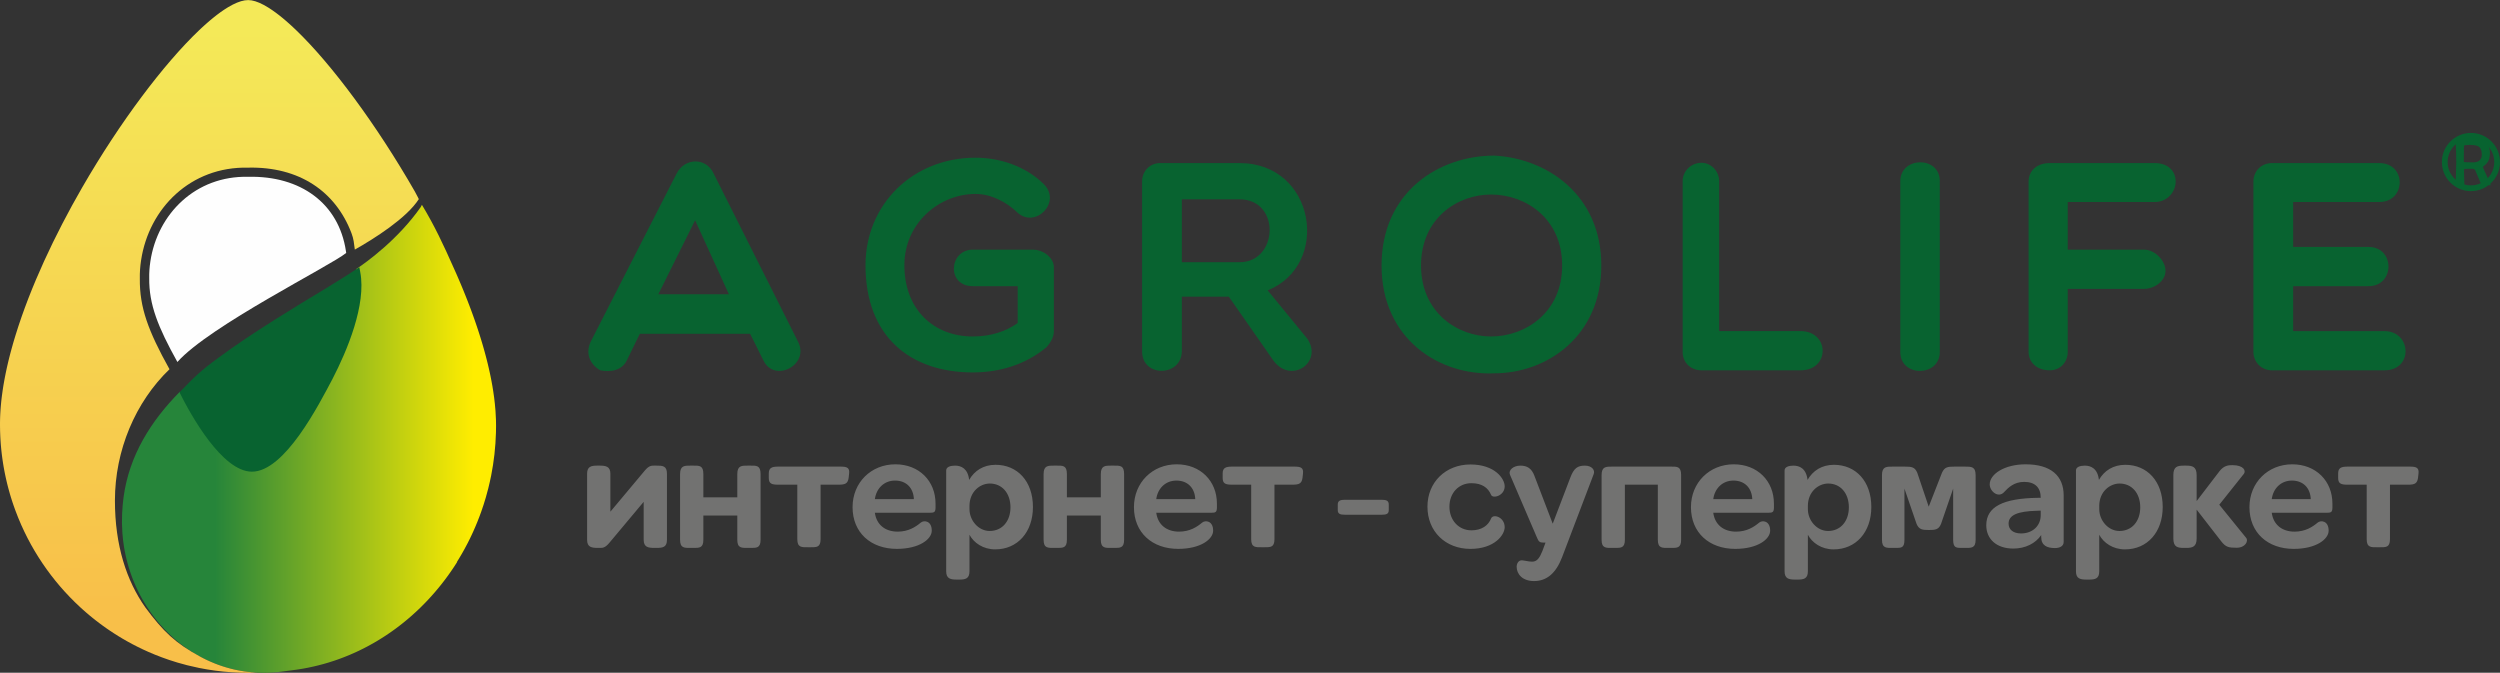 <svg width="275" height="74" viewBox="0 0 275 74" fill="none" xmlns="http://www.w3.org/2000/svg">
<rect x="0" y="0" width="275" height="74" fill="#333333" stroke="none"/>
<g clip-path="url(#clip0)">
<path fill-rule="evenodd" clip-rule="evenodd" d="M50.282 61.827C50.22 61.928 50.154 62.027 50.09 62.127C50.026 62.226 49.962 62.324 49.897 62.422C49.834 62.517 49.77 62.611 49.706 62.705C49.643 62.797 49.58 62.889 49.516 62.98C49.453 63.069 49.39 63.159 49.326 63.248C49.264 63.334 49.201 63.42 49.138 63.505C49.075 63.59 49.013 63.675 48.95 63.76C48.889 63.841 48.826 63.921 48.763 64.002C48.701 64.082 48.64 64.163 48.577 64.243C48.516 64.321 48.454 64.396 48.392 64.473C48.33 64.549 48.269 64.626 48.207 64.701C48.146 64.775 48.084 64.847 48.022 64.92C47.962 64.993 47.901 65.065 47.839 65.137C47.779 65.207 47.717 65.276 47.656 65.345C47.595 65.414 47.535 65.484 47.473 65.552C47.413 65.619 47.352 65.685 47.291 65.751C47.231 65.818 47.171 65.883 47.11 65.949C47.05 66.013 46.989 66.077 46.929 66.14C46.869 66.203 46.809 66.265 46.749 66.327C46.688 66.389 46.629 66.451 46.568 66.513C46.509 66.572 46.449 66.631 46.389 66.691C46.329 66.75 46.27 66.809 46.21 66.869C46.151 66.926 46.09 66.982 46.031 67.039C45.972 67.095 45.912 67.152 45.853 67.208C45.793 67.263 45.734 67.319 45.675 67.373C45.616 67.427 45.557 67.48 45.497 67.534C45.438 67.587 45.38 67.642 45.32 67.695C45.261 67.746 45.202 67.797 45.143 67.848C45.084 67.899 45.025 67.95 44.966 68.001C44.908 68.051 44.849 68.101 44.79 68.15C44.732 68.199 44.673 68.247 44.614 68.296C44.555 68.344 44.498 68.393 44.438 68.441C44.38 68.487 44.322 68.533 44.264 68.58C44.206 68.626 44.147 68.672 44.089 68.718C44.031 68.763 43.972 68.809 43.914 68.854C43.856 68.898 43.798 68.942 43.74 68.985C43.681 69.029 43.624 69.073 43.566 69.117C43.508 69.159 43.45 69.202 43.392 69.243C43.334 69.285 43.276 69.327 43.218 69.368C43.16 69.409 43.103 69.452 43.045 69.493C42.988 69.533 42.93 69.572 42.872 69.612C42.815 69.651 42.757 69.691 42.699 69.73C42.642 69.769 42.584 69.808 42.527 69.847C42.47 69.885 42.412 69.922 42.355 69.959C42.297 69.996 42.24 70.034 42.183 70.071C42.125 70.108 42.069 70.145 42.011 70.181C41.954 70.217 41.897 70.252 41.84 70.287C41.783 70.323 41.726 70.359 41.668 70.393C41.611 70.428 41.554 70.462 41.497 70.497C41.441 70.53 41.383 70.563 41.327 70.597C41.269 70.63 41.213 70.664 41.156 70.696C41.099 70.729 41.042 70.762 40.985 70.794C40.928 70.826 40.872 70.857 40.815 70.888C40.758 70.92 40.702 70.952 40.645 70.982C40.589 71.014 40.532 71.044 40.475 71.075C40.419 71.105 40.362 71.134 40.306 71.164C40.25 71.193 40.193 71.223 40.137 71.252C40.08 71.281 40.024 71.311 39.967 71.339C39.912 71.367 39.855 71.394 39.798 71.422C39.742 71.45 39.686 71.478 39.629 71.506C39.573 71.533 39.518 71.561 39.461 71.588C39.405 71.615 39.348 71.64 39.292 71.666C39.237 71.692 39.181 71.718 39.125 71.744C39.068 71.769 39.013 71.796 38.956 71.821C38.9 71.846 38.844 71.87 38.788 71.894C38.733 71.918 38.677 71.944 38.621 71.967C38.565 71.992 38.509 72.016 38.453 72.041C38.398 72.064 38.342 72.085 38.286 72.109C38.231 72.131 38.175 72.154 38.119 72.177C38.063 72.199 38.008 72.222 37.952 72.244C37.897 72.266 37.841 72.287 37.785 72.309C37.729 72.33 37.674 72.351 37.619 72.372C37.563 72.393 37.508 72.415 37.452 72.435C37.396 72.455 37.341 72.476 37.285 72.496C37.23 72.516 37.175 72.535 37.12 72.555C37.065 72.574 37.009 72.594 36.954 72.613C36.898 72.632 36.843 72.651 36.787 72.671C36.732 72.689 36.677 72.706 36.622 72.724C36.567 72.743 36.511 72.76 36.456 72.777C36.401 72.795 36.346 72.814 36.291 72.831C36.236 72.848 36.181 72.865 36.126 72.882C36.071 72.898 36.016 72.914 35.961 72.93C35.906 72.946 35.851 72.963 35.796 72.979C35.741 72.994 35.686 73.012 35.631 73.026C35.576 73.042 35.521 73.056 35.466 73.071C35.412 73.085 35.357 73.101 35.302 73.115C35.247 73.129 35.193 73.145 35.138 73.159C35.083 73.173 35.028 73.187 34.974 73.2C34.919 73.214 34.864 73.227 34.81 73.24C34.755 73.253 34.7 73.267 34.646 73.279C34.591 73.292 34.537 73.306 34.482 73.319C34.428 73.331 34.373 73.341 34.318 73.353C34.264 73.366 34.209 73.377 34.155 73.388C34.1 73.4 34.046 73.412 33.992 73.423C33.937 73.435 33.883 73.446 33.828 73.457C33.774 73.467 33.719 73.477 33.665 73.487L33.502 73.518C33.448 73.528 33.394 73.539 33.34 73.549C33.285 73.558 33.231 73.566 33.176 73.576C33.123 73.584 33.068 73.593 33.015 73.602C32.961 73.611 32.906 73.619 32.852 73.628C32.798 73.636 32.744 73.645 32.69 73.653C32.636 73.661 32.581 73.668 32.528 73.675C32.474 73.683 32.42 73.69 32.366 73.697L32.204 73.719C32.175 73.723 32.147 73.727 32.119 73.731L32.042 73.741L31.88 73.761L31.718 73.782L31.556 73.804L31.394 73.826L31.233 73.846L31.071 73.866L30.909 73.886L30.747 73.904C30.694 73.91 30.64 73.916 30.586 73.921C30.533 73.927 30.479 73.932 30.425 73.937C30.372 73.942 30.318 73.947 30.264 73.951C30.21 73.956 30.157 73.96 30.103 73.964C30.049 73.968 29.996 73.972 29.942 73.975C29.889 73.979 29.835 73.982 29.781 73.984C29.728 73.988 29.675 73.99 29.621 73.993C29.568 73.995 29.514 73.997 29.46 73.999C29.407 74 29.354 74.002 29.3 74.002C29.248 74.004 29.194 74.005 29.141 74.005C29.088 74.006 29.035 74.006 28.981 74.006C28.929 74.006 28.875 74.005 28.822 74.005C28.77 74.004 28.716 74.003 28.663 74.002C28.61 74.001 28.557 73.999 28.503 73.998C28.451 73.995 28.398 73.993 28.344 73.991C28.293 73.988 28.239 73.986 28.186 73.983C28.134 73.979 28.081 73.977 28.028 73.973C27.975 73.969 27.922 73.966 27.87 73.961C27.817 73.957 27.764 73.953 27.712 73.948C27.659 73.943 27.607 73.938 27.554 73.933C27.502 73.928 27.449 73.922 27.396 73.917C27.344 73.911 27.291 73.905 27.238 73.898L27.145 73.887C27.123 73.885 27.103 73.881 27.082 73.879C27.028 73.871 26.977 73.864 26.924 73.856C26.872 73.849 26.819 73.843 26.767 73.835C26.714 73.827 26.663 73.817 26.61 73.809C26.558 73.8 26.506 73.791 26.454 73.783C26.401 73.774 26.35 73.763 26.297 73.754C26.245 73.745 26.193 73.734 26.142 73.724C26.089 73.714 26.037 73.703 25.985 73.692C25.934 73.682 25.881 73.67 25.83 73.658C25.777 73.647 25.726 73.636 25.674 73.625C25.622 73.612 25.57 73.598 25.518 73.587C25.467 73.573 25.415 73.561 25.363 73.549C25.312 73.535 25.26 73.521 25.209 73.507C25.156 73.493 25.105 73.479 25.054 73.465C25.002 73.45 24.951 73.436 24.899 73.421C24.847 73.406 24.796 73.39 24.745 73.375C24.693 73.359 24.641 73.344 24.591 73.328C24.539 73.311 24.488 73.294 24.436 73.277C24.385 73.26 24.334 73.244 24.283 73.227C24.231 73.209 24.18 73.191 24.129 73.173C24.078 73.155 24.027 73.137 23.976 73.119C23.924 73.1 23.873 73.08 23.823 73.061C23.772 73.041 23.72 73.022 23.669 73.003C23.619 72.983 23.567 72.962 23.517 72.941C23.466 72.92 23.415 72.9 23.364 72.878C23.314 72.857 23.263 72.836 23.212 72.814C23.161 72.792 23.11 72.77 23.06 72.748C23.009 72.725 22.959 72.703 22.908 72.68C22.857 72.656 22.807 72.633 22.756 72.609C22.706 72.585 22.655 72.561 22.605 72.537C22.554 72.512 22.504 72.487 22.454 72.462C22.404 72.437 22.352 72.412 22.303 72.387C22.252 72.36 22.202 72.333 22.152 72.307C22.102 72.281 22.051 72.254 22.001 72.228C21.951 72.2 21.901 72.172 21.852 72.144C21.801 72.116 21.751 72.088 21.701 72.06C21.65 72.031 21.601 72.002 21.552 71.973C21.502 71.943 21.451 71.914 21.402 71.884C21.351 71.854 21.302 71.823 21.252 71.792C21.203 71.761 21.153 71.731 21.103 71.699C21.053 71.668 21.004 71.636 20.954 71.604C20.904 71.571 20.855 71.539 20.806 71.506C20.756 71.472 20.707 71.439 20.657 71.406C20.608 71.371 20.558 71.338 20.51 71.303C20.46 71.268 20.411 71.233 20.362 71.197C20.312 71.162 20.263 71.127 20.214 71.091C20.165 71.054 20.116 71.017 20.067 70.98C20.018 70.943 19.969 70.906 19.92 70.869C19.871 70.83 19.822 70.791 19.773 70.753C19.725 70.714 19.675 70.676 19.627 70.636C19.578 70.597 19.529 70.556 19.481 70.515C19.432 70.475 19.384 70.435 19.335 70.393C19.286 70.352 19.238 70.309 19.189 70.266C19.141 70.225 19.092 70.182 19.045 70.139C18.995 70.095 18.948 70.051 18.899 70.007C18.851 69.963 18.803 69.918 18.755 69.873C18.707 69.828 18.658 69.782 18.611 69.735C18.562 69.689 18.515 69.642 18.467 69.595C18.419 69.547 18.371 69.5 18.323 69.451C18.276 69.403 18.228 69.353 18.18 69.304C18.133 69.254 18.084 69.205 18.037 69.155C17.989 69.104 17.942 69.052 17.895 69C17.848 68.948 17.8 68.896 17.753 68.843C17.706 68.79 17.659 68.736 17.611 68.682C17.564 68.628 17.518 68.573 17.471 68.517C17.423 68.461 17.377 68.406 17.33 68.35C17.282 68.293 17.236 68.234 17.19 68.176C17.143 68.118 17.096 68.059 17.05 67.999C17.003 67.939 16.956 67.879 16.911 67.818C16.864 67.757 16.818 67.694 16.772 67.632C16.726 67.569 16.679 67.505 16.634 67.442C16.587 67.377 16.541 67.311 16.496 67.246C16.45 67.179 16.404 67.112 16.359 67.045C16.313 66.977 16.267 66.908 16.222 66.84C16.177 66.77 16.132 66.698 16.086 66.628C16.041 66.556 15.996 66.483 15.951 66.409C15.906 66.335 15.861 66.261 15.817 66.186C15.772 66.109 15.726 66.033 15.683 65.956C15.638 65.877 15.594 65.797 15.55 65.717C15.505 65.636 15.462 65.554 15.418 65.472C15.374 65.387 15.33 65.303 15.287 65.218C15.243 65.131 15.199 65.044 15.157 64.957C15.113 64.867 15.07 64.775 15.028 64.685C14.984 64.591 14.942 64.496 14.9 64.401C14.857 64.304 14.814 64.206 14.773 64.108C14.731 64.006 14.689 63.903 14.648 63.801C14.606 63.695 14.564 63.588 14.524 63.482C14.482 63.37 14.442 63.258 14.402 63.145C14.361 63.029 14.321 62.911 14.282 62.792C14.241 62.669 14.203 62.545 14.164 62.419C14.124 62.288 14.086 62.156 14.049 62.023C14.01 61.882 13.972 61.741 13.937 61.599C13.899 61.447 13.862 61.295 13.829 61.143C13.791 60.975 13.757 60.808 13.725 60.639C13.69 60.454 13.657 60.269 13.628 60.083C13.595 59.871 13.565 59.658 13.54 59.444C13.51 59.191 13.485 58.938 13.466 58.682C13.441 58.347 13.425 58.01 13.419 57.672C13.418 57.574 13.416 57.477 13.416 57.38C13.416 56.762 13.442 56.16 13.494 55.575C13.521 55.272 13.555 54.974 13.594 54.68C14.217 50.103 16.586 46.324 19.789 43.084C21.48 45.845 23.1 48.513 24.637 49.972C26.681 51.913 27.851 51.913 29.895 49.972C31.629 48.325 33.788 45.462 35.635 42.26V42.26C38.185 37.838 39.216 33.945 39.183 30.654C39.19 30.316 39.181 29.978 39.157 29.633L39.226 29.57C40.379 28.797 43.814 26.31 46.293 22.76C46.332 22.682 46.373 22.605 46.41 22.527C47.843 24.909 48.776 26.924 49.886 29.422C49.929 29.516 49.971 29.611 50.014 29.706C50.057 29.801 50.099 29.897 50.142 29.994C50.184 30.089 50.226 30.186 50.269 30.282C50.311 30.379 50.353 30.477 50.396 30.575C50.438 30.672 50.48 30.77 50.522 30.869C50.564 30.968 50.607 31.067 50.649 31.166C50.69 31.266 50.733 31.366 50.775 31.466C50.817 31.567 50.858 31.667 50.9 31.769C50.942 31.87 50.984 31.973 51.025 32.075C51.067 32.178 51.109 32.281 51.15 32.384C51.192 32.487 51.234 32.591 51.275 32.696C51.316 32.8 51.358 32.906 51.399 33.012C51.441 33.117 51.482 33.223 51.523 33.33C51.564 33.437 51.605 33.545 51.647 33.653C51.687 33.761 51.729 33.871 51.769 33.98C51.811 34.09 51.851 34.2 51.892 34.31C51.933 34.422 51.974 34.534 52.014 34.646C52.055 34.759 52.095 34.872 52.136 34.986C52.176 35.1 52.217 35.214 52.257 35.329C52.297 35.445 52.337 35.562 52.377 35.68C52.417 35.798 52.457 35.916 52.497 36.035C52.536 36.154 52.577 36.274 52.616 36.395C52.656 36.518 52.696 36.639 52.734 36.762C52.774 36.887 52.813 37.012 52.852 37.137C52.892 37.264 52.931 37.39 52.969 37.518C53.008 37.647 53.047 37.776 53.085 37.906C53.124 38.039 53.162 38.172 53.2 38.305C53.239 38.441 53.277 38.576 53.314 38.712C53.353 38.852 53.39 38.991 53.427 39.13C53.464 39.273 53.502 39.416 53.538 39.559C53.576 39.707 53.613 39.853 53.649 40.001C53.686 40.154 53.721 40.307 53.757 40.459C53.794 40.618 53.829 40.776 53.863 40.934C53.899 41.1 53.934 41.264 53.968 41.43C54.003 41.603 54.037 41.775 54.069 41.948C54.103 42.131 54.136 42.313 54.168 42.495C54.201 42.69 54.232 42.884 54.261 43.078C54.293 43.287 54.324 43.496 54.351 43.705C54.382 43.938 54.408 44.17 54.433 44.402C54.461 44.667 54.484 44.931 54.504 45.193C54.528 45.518 54.545 45.842 54.555 46.163C54.562 46.383 54.566 46.602 54.566 46.82C54.566 47.077 54.562 47.334 54.555 47.589C54.511 49.193 54.332 50.773 54.027 52.312C53.933 52.785 53.827 53.253 53.711 53.718C53.626 54.056 53.536 54.391 53.439 54.724C53.36 54.995 53.276 55.264 53.19 55.532C53.113 55.767 53.034 56.002 52.952 56.235C52.878 56.445 52.801 56.654 52.723 56.861C52.65 57.052 52.576 57.241 52.5 57.43C52.429 57.605 52.356 57.779 52.282 57.953C52.213 58.116 52.141 58.278 52.069 58.439C52 58.592 51.93 58.743 51.858 58.895C51.79 59.039 51.721 59.184 51.651 59.327C51.584 59.464 51.516 59.599 51.446 59.735C51.38 59.864 51.312 59.991 51.243 60.118C51.178 60.243 51.111 60.366 51.043 60.489C50.977 60.608 50.911 60.727 50.843 60.845C50.779 60.958 50.713 61.07 50.646 61.182C50.581 61.291 50.516 61.4 50.45 61.508C50.386 61.614 50.321 61.72 50.255 61.825L50.282 61.827Z" fill="url(#paint0_linear)"/>
<path fill-rule="evenodd" clip-rule="evenodd" d="M1.693 56.155C1.658 56.059 1.623 55.964 1.589 55.868C1.554 55.773 1.521 55.677 1.488 55.581C1.456 55.486 1.423 55.39 1.39 55.294C1.359 55.199 1.328 55.104 1.297 55.008C1.267 54.912 1.237 54.817 1.207 54.721C1.178 54.626 1.149 54.53 1.12 54.435C1.092 54.339 1.065 54.243 1.037 54.148C1.01 54.052 0.984 53.957 0.958 53.861C0.932 53.766 0.907 53.67 0.882 53.575C0.857 53.479 0.832 53.384 0.809 53.288C0.785 53.193 0.761 53.097 0.739 53.002C0.716 52.906 0.694 52.81 0.673 52.715C0.651 52.62 0.63 52.524 0.61 52.429C0.589 52.333 0.569 52.237 0.55 52.142C0.53 52.047 0.511 51.951 0.493 51.856C0.474 51.76 0.456 51.664 0.439 51.569C0.422 51.474 0.405 51.378 0.389 51.283C0.373 51.187 0.357 51.091 0.342 50.996C0.326 50.901 0.312 50.805 0.298 50.71C0.284 50.614 0.27 50.519 0.257 50.423C0.244 50.328 0.231 50.233 0.219 50.137C0.207 50.042 0.196 49.946 0.184 49.851C0.173 49.755 0.162 49.66 0.152 49.565C0.142 49.469 0.133 49.373 0.124 49.279C0.115 49.182 0.106 49.087 0.098 48.992C0.09 48.896 0.083 48.801 0.075 48.706C0.068 48.61 0.062 48.515 0.056 48.42C0.05 48.324 0.044 48.229 0.039 48.133C0.035 48.038 0.03 47.942 0.026 47.847C0.021 47.751 0.018 47.656 0.015 47.561C0.012 47.466 0.009 47.37 0.007 47.275C0.005 47.179 0.004 47.084 0.003 46.989C0.001 46.893 0.001 46.798 0.001 46.703L0 46.663C0 46.581 0.001 46.499 0.002 46.417C0.003 46.322 0.005 46.226 0.007 46.131C0.009 46.035 0.013 45.94 0.016 45.844C0.019 45.749 0.024 45.654 0.029 45.559C0.033 45.463 0.038 45.368 0.045 45.272C0.05 45.177 0.057 45.082 0.064 44.986C0.071 44.892 0.079 44.796 0.087 44.701C0.095 44.605 0.103 44.51 0.113 44.415C0.122 44.32 0.131 44.224 0.141 44.129C0.151 44.033 0.162 43.938 0.173 43.843C0.184 43.748 0.196 43.652 0.208 43.557C0.22 43.462 0.232 43.367 0.246 43.271C0.259 43.176 0.272 43.081 0.286 42.986C0.3 42.89 0.314 42.795 0.329 42.699C0.343 42.604 0.359 42.509 0.374 42.413C0.39 42.319 0.407 42.223 0.423 42.128C0.439 42.032 0.456 41.937 0.474 41.842C0.491 41.747 0.509 41.652 0.527 41.557C0.545 41.461 0.564 41.366 0.583 41.271C0.602 41.175 0.621 41.08 0.641 40.985C0.661 40.89 0.681 40.794 0.701 40.699C0.721 40.604 0.742 40.509 0.763 40.413C0.784 40.319 0.806 40.223 0.828 40.128C0.851 40.033 0.873 39.938 0.895 39.842C0.918 39.747 0.941 39.652 0.964 39.556C0.988 39.462 1.011 39.366 1.035 39.271C1.059 39.176 1.084 39.081 1.108 38.985C1.133 38.89 1.158 38.795 1.184 38.7C1.209 38.605 1.235 38.51 1.261 38.414C1.287 38.319 1.313 38.224 1.34 38.129C1.366 38.033 1.393 37.938 1.42 37.843C1.448 37.748 1.475 37.652 1.503 37.557C1.531 37.463 1.559 37.367 1.588 37.272C1.617 37.177 1.645 37.082 1.675 36.987L1.72 36.838C3.356 31.535 6.014 25.87 9.045 20.613V20.614C13.191 13.426 18.036 7 21.928 3.304C22.014 3.223 22.098 3.143 22.182 3.065C22.287 2.968 22.39 2.874 22.493 2.782C22.601 2.685 22.707 2.59 22.812 2.498C22.924 2.4 23.034 2.305 23.143 2.213C23.259 2.116 23.374 2.021 23.488 1.93C23.609 1.831 23.729 1.737 23.848 1.646C23.977 1.547 24.103 1.452 24.229 1.362C24.367 1.263 24.503 1.168 24.637 1.079C24.789 0.978 24.937 0.883 25.083 0.796C25.256 0.692 25.426 0.597 25.59 0.513C26.235 0.184 26.809 0.009 27.299 0.009C27.781 0.009 28.353 0.192 29.001 0.536C29.164 0.623 29.33 0.719 29.502 0.826C29.646 0.915 29.793 1.012 29.943 1.115C30.076 1.206 30.211 1.302 30.348 1.403C30.473 1.496 30.598 1.591 30.726 1.692C30.844 1.785 30.963 1.881 31.084 1.98C31.197 2.074 31.311 2.17 31.426 2.269C31.535 2.362 31.644 2.459 31.755 2.557C31.86 2.651 31.966 2.747 32.074 2.845C32.176 2.94 32.279 3.036 32.383 3.134C32.442 3.19 32.502 3.247 32.562 3.304C36.493 7.078 41.414 13.712 45.633 21.064L45.986 21.732L46.069 21.903C44.738 24 41.115 26.279 39.068 27.434L39.031 27.458C38.936 26.75 38.914 26.308 38.659 25.639C36.916 21.061 32.921 18.314 27.298 18.441C20.977 18.297 16.38 22.897 15.518 28.64C15.412 29.343 15.367 30.003 15.381 30.661C15.348 33.826 16.302 36.401 18.644 40.615V40.615C14.892 44.225 12.642 49.531 12.642 55.065C12.642 60.003 13.921 63.877 15.979 66.804C17.938 69.453 19.305 70.756 22.026 72.232C22.076 72.259 22.126 72.284 22.176 72.311C22.227 72.338 22.277 72.365 22.327 72.391C22.377 72.416 22.428 72.441 22.478 72.466C22.528 72.491 22.579 72.516 22.629 72.541C22.68 72.566 22.73 72.589 22.78 72.613C22.831 72.637 22.881 72.66 22.933 72.684C22.983 72.707 23.033 72.729 23.084 72.752C23.135 72.774 23.185 72.796 23.236 72.818C23.287 72.84 23.338 72.861 23.389 72.882C23.439 72.904 23.49 72.925 23.541 72.945C23.592 72.966 23.643 72.987 23.694 73.007C23.744 73.026 23.796 73.046 23.847 73.065C23.898 73.084 23.949 73.104 24 73.123C24.051 73.141 24.102 73.159 24.153 73.177C24.204 73.195 24.255 73.213 24.307 73.231C24.358 73.248 24.41 73.265 24.461 73.281C24.512 73.298 24.563 73.315 24.615 73.332C24.666 73.348 24.718 73.363 24.769 73.379C24.821 73.394 24.872 73.41 24.923 73.424C24.975 73.44 25.026 73.454 25.078 73.469C25.129 73.483 25.181 73.497 25.233 73.511C25.285 73.525 25.336 73.539 25.388 73.553C25.439 73.565 25.491 73.578 25.543 73.591C25.595 73.603 25.647 73.617 25.698 73.629C25.75 73.64 25.802 73.651 25.854 73.663C25.905 73.674 25.958 73.686 26.01 73.696C26.062 73.707 26.114 73.718 26.166 73.728C26.218 73.738 26.27 73.749 26.322 73.758C26.374 73.767 26.426 73.778 26.479 73.787C26.53 73.796 26.583 73.804 26.635 73.813C26.687 73.821 26.739 73.831 26.792 73.839C26.844 73.847 26.896 73.853 26.948 73.861C27.001 73.868 27.053 73.875 27.106 73.882C27.127 73.885 27.148 73.889 27.169 73.891L27.263 73.903C27.316 73.909 27.368 73.915 27.421 73.921C27.473 73.927 27.526 73.932 27.578 73.937C27.631 73.943 27.684 73.947 27.736 73.952C27.789 73.957 27.842 73.961 27.894 73.965C27.947 73.97 28 73.973 28.052 73.977C28.105 73.981 28.158 73.984 28.211 73.987L28.305 73.991C27.973 74.004 27.639 74.01 27.304 74.01C26.07 74.01 24.857 73.928 23.667 73.769C23.067 73.689 22.474 73.59 21.887 73.471C21.45 73.383 21.018 73.285 20.589 73.176C20.231 73.086 19.876 72.988 19.524 72.883C19.214 72.791 18.907 72.693 18.602 72.591C18.325 72.498 18.051 72.401 17.779 72.299C17.528 72.206 17.279 72.109 17.032 72.008C16.802 71.914 16.572 71.817 16.345 71.718C16.131 71.624 15.918 71.527 15.707 71.428C15.506 71.333 15.308 71.236 15.11 71.137C14.921 71.043 14.734 70.946 14.547 70.848C14.368 70.753 14.192 70.656 14.015 70.558C13.845 70.463 13.677 70.366 13.509 70.268C13.348 70.173 13.188 70.077 13.028 69.979C12.874 69.884 12.722 69.787 12.569 69.689C12.421 69.595 12.275 69.498 12.13 69.401C11.988 69.305 11.847 69.209 11.707 69.112C11.571 69.017 11.436 68.92 11.302 68.823C11.17 68.728 11.04 68.632 10.911 68.534C10.784 68.439 10.659 68.343 10.534 68.246C10.412 68.15 10.292 68.054 10.171 67.957C10.053 67.862 9.937 67.766 9.82 67.669C9.706 67.573 9.594 67.478 9.481 67.38C9.37 67.285 9.261 67.189 9.153 67.092C9.047 66.998 8.943 66.904 8.839 66.809C5.703 63.922 3.243 60.311 1.725 56.24L1.698 56.167L1.693 56.155Z" fill="url(#paint1_linear)"/>
<path fill-rule="evenodd" clip-rule="evenodd" d="M38.08 27.823C36.359 29.241 23.037 35.852 19.513 39.819C17.375 35.97 16.387 33.494 16.415 30.604C16.403 30.003 16.444 29.4 16.54 28.759C17.327 23.516 21.525 19.316 27.295 19.448C33.065 19.316 37.263 22.368 38.05 27.611C38.061 27.682 38.07 27.752 38.08 27.822V27.823Z" fill="#FEFEFE"/>
<path fill-rule="evenodd" clip-rule="evenodd" d="M24.006 39.368C27.685 36.632 32.877 33.509 35.888 31.697C36.798 31.137 37.614 30.633 38.293 30.2L38.304 30.189L38.305 30.192C38.664 29.964 38.984 29.754 39.258 29.57L39.526 29.387L39.63 29.939C40.304 33.517 38.194 38.552 36.576 41.681C35.092 44.475 31.318 51.91 27.692 51.884C24.458 51.862 21.03 45.75 19.747 43.157C21.379 41.468 22.024 40.817 24.005 39.368L24.006 39.368Z" fill="#086330"/>
<path fill-rule="evenodd" clip-rule="evenodd" d="M80.179 32.368L76.462 24.231L72.417 32.368H80.179ZM66.037 40.736C64.984 40.142 64.326 38.957 64.984 37.573L74.424 19.093C75.311 17.347 77.68 17.281 78.502 19.093L87.776 37.573C89.125 40.143 85.145 42.185 83.961 39.616L82.514 36.717H70.378L68.963 39.616C68.437 40.736 67.22 40.967 66.037 40.736Z" fill="#086330"/>
<path fill-rule="evenodd" clip-rule="evenodd" d="M115.104 38.199C112.769 40.142 109.907 40.966 107.013 40.966C100.107 40.966 95.206 37.014 95.206 29.173C95.206 22.518 100.37 17.347 107.31 17.347C109.908 17.346 112.77 18.236 114.809 20.246C116.815 22.222 113.921 25.154 111.947 23.408C110.73 22.222 109.02 21.333 107.31 21.333C103.33 21.333 99.482 24.527 99.482 29.173C99.482 34.048 102.705 37.013 107.014 37.013C109.02 37.013 110.73 36.42 111.947 35.531V31.479H107.014C104.086 31.479 104.382 27.46 107.014 27.46H113.592C114.809 27.46 115.927 28.383 115.927 29.404V36.42C115.927 37.014 115.664 37.573 115.105 38.199H115.104Z" fill="#086330"/>
<path fill-rule="evenodd" clip-rule="evenodd" d="M130.005 28.843H136.353C140.629 28.843 140.892 21.926 136.353 21.926H130.005V28.843ZM130.005 38.594C130.005 41.46 125.631 41.559 125.631 38.66V19.949C125.631 18.796 126.519 17.939 127.604 17.939H136.353C144.707 17.939 146.417 29.14 139.444 31.94L143.818 37.276C145.529 39.812 142.108 42.25 140.135 39.747L135.169 32.631H130.005V38.594Z" fill="#086330"/>
<path fill-rule="evenodd" clip-rule="evenodd" d="M164.009 21.398C160.325 21.398 156.313 24.001 156.313 29.206C156.313 34.378 160.325 37.013 164.009 37.013C167.792 37.013 171.837 34.377 171.837 29.206C171.837 24.001 167.792 21.398 164.009 21.398ZM164.371 41.065C158.287 41.328 151.972 37.276 151.972 29.206C151.972 21.102 158.287 17.116 164.371 17.116C170.127 17.412 176.145 21.398 176.145 29.206C176.145 37.013 170.127 41.065 164.371 41.065Z" fill="#086330"/>
<path fill-rule="evenodd" clip-rule="evenodd" d="M185.092 19.916C185.092 18.829 186.013 17.907 187.164 17.907C188.216 17.907 189.105 18.829 189.105 19.916V36.42H198.05C201.274 36.42 201.339 40.736 198.05 40.736H187.164C186.013 40.736 185.092 39.912 185.092 38.726V19.916H185.092Z" fill="#086330"/>
<path fill-rule="evenodd" clip-rule="evenodd" d="M209.035 19.916C209.035 17.215 213.376 17.116 213.376 19.916V38.726C213.376 41.46 209.035 41.526 209.035 38.726V19.916Z" fill="#086330"/>
<path fill-rule="evenodd" clip-rule="evenodd" d="M227.451 22.222V27.46H235.838C237.021 27.46 238.206 28.646 238.206 29.798C238.206 30.885 237.021 31.775 235.838 31.775H227.451V38.692C227.451 39.845 226.628 40.735 225.478 40.735C224.031 40.735 223.143 39.845 223.143 38.692V19.982C223.143 18.796 224.031 17.939 225.478 17.939H237.021C238.469 17.939 239.324 18.796 239.324 19.982C239.324 21.035 238.469 22.222 237.021 22.222H227.451V22.222Z" fill="#086330"/>
<path fill-rule="evenodd" clip-rule="evenodd" d="M249.914 40.736C248.763 40.736 247.875 39.846 247.875 38.693V19.982C247.875 18.797 248.763 17.94 249.914 17.94H261.721C264.747 17.94 264.681 22.222 261.721 22.222H252.249V27.163H260.537C263.465 27.163 263.464 31.479 260.537 31.479H252.249V36.421H262.28C265.273 36.421 265.504 40.736 262.28 40.736H249.914V40.736Z" fill="#086330"/>
<path fill-rule="evenodd" clip-rule="evenodd" d="M271.804 14.622C273.569 14.622 275 16.056 275 17.823C275 19.591 273.569 21.024 271.804 21.024C270.039 21.024 268.608 19.591 268.608 17.823C268.608 16.055 270.039 14.622 271.804 14.622ZM271.804 15.256C273.22 15.256 274.368 16.405 274.368 17.823C274.368 19.241 273.22 20.391 271.804 20.391C270.388 20.391 269.241 19.241 269.241 17.823C269.241 16.405 270.388 15.256 271.804 15.256Z" fill="#086330"/>
<path fill-rule="evenodd" clip-rule="evenodd" d="M273.976 20.35C273.976 20.369 273.956 20.38 273.919 20.38C273.874 20.38 273.804 20.376 273.712 20.368C273.619 20.36 273.55 20.357 273.505 20.357C273.455 20.357 273.381 20.36 273.282 20.368C273.183 20.376 273.109 20.38 273.059 20.38C273.004 20.38 272.963 20.348 272.933 20.286C272.857 20.119 272.639 19.601 272.278 18.733C272.243 18.643 272.156 18.589 272.019 18.569C271.989 18.566 271.88 18.565 271.696 18.565C271.369 18.565 271.175 18.57 271.113 18.58C271.063 18.588 271.038 18.649 271.038 18.768C271.038 18.941 271.045 19.199 271.06 19.543C271.075 19.885 271.082 20.143 271.082 20.313C271.082 20.364 271.059 20.391 271.011 20.391C270.964 20.391 270.892 20.385 270.796 20.375C270.7 20.363 270.626 20.357 270.577 20.357C270.536 20.357 270.475 20.36 270.391 20.368C270.308 20.376 270.246 20.38 270.206 20.38C270.147 20.38 270.117 20.352 270.117 20.295C270.117 20.022 270.129 19.611 270.154 19.063C270.178 18.515 270.19 18.104 270.19 17.83C270.19 17.053 270.162 16.222 270.106 15.341L270.103 15.282C270.1 15.233 270.15 15.208 270.252 15.208C270.457 15.208 270.764 15.203 271.172 15.191C271.58 15.18 271.886 15.175 272.088 15.175C272.617 15.175 273.041 15.305 273.36 15.565C273.713 15.854 273.889 16.262 273.889 16.792C273.889 17.157 273.842 17.443 273.747 17.654C273.647 17.874 273.461 18.084 273.191 18.285C273.146 18.317 273.124 18.348 273.124 18.377C273.124 18.411 273.265 18.739 273.55 19.36C273.834 19.98 273.977 20.31 273.977 20.35H273.976ZM272.996 17.001C272.996 16.555 272.872 16.258 272.625 16.108C272.442 15.996 272.112 15.941 271.637 15.941C271.25 15.941 271.054 15.972 271.048 16.037C271.031 16.171 271.023 16.526 271.023 17.104V17.81C271.03 17.815 271.046 17.82 271.069 17.825C271.111 17.83 271.182 17.835 271.279 17.843C271.505 17.855 271.749 17.862 272.011 17.862C272.668 17.862 272.996 17.574 272.996 17.001L272.996 17.001Z" fill="#086330"/>
<path d="M73.365 52.106C73.365 51.218 72.86 51.218 72.192 51.218H71.922C71.634 51.218 71.363 51.236 70.912 51.781L67.142 56.285V52.106C67.142 51.309 66.637 51.218 65.97 51.218H65.699C65.05 51.218 64.581 51.309 64.581 52.106V59.38C64.581 60.195 65.086 60.268 65.754 60.268H66.024C66.294 60.268 66.565 60.268 67.034 59.705L70.804 55.201V59.38C70.804 60.195 71.309 60.268 71.976 60.268H72.246C72.896 60.268 73.365 60.195 73.365 59.38V52.106ZM82.275 60.268H82.545C83.195 60.268 83.663 60.304 83.663 59.383V52.145C83.663 51.182 83.213 51.218 82.527 51.218H82.257C81.608 51.218 81.103 51.2 81.103 52.145V54.704H77.369V52.145C77.369 51.182 76.918 51.218 76.233 51.218H75.962C75.313 51.218 74.808 51.2 74.808 52.145V59.383C74.808 60.322 75.313 60.268 75.981 60.268H76.251C76.9 60.268 77.369 60.304 77.369 59.383V56.709H81.103V59.383C81.103 60.322 81.608 60.268 82.275 60.268ZM85.594 51.327C84.89 51.327 84.566 51.471 84.566 52.085V52.573C84.566 53.205 84.89 53.314 85.594 53.314H87.704V59.311C87.704 60.25 88.209 60.196 88.876 60.196H89.147C89.796 60.196 90.265 60.232 90.265 59.311V53.314H92.249C92.952 53.314 93.259 53.205 93.349 52.573L93.403 52.085C93.475 51.471 93.187 51.327 92.483 51.327H85.593H85.594ZM96.235 56.403H102.296C102.765 56.403 102.891 56.33 102.909 55.879V55.391C102.909 52.916 101.105 51.074 98.49 51.074C95.821 51.074 93.782 53.078 93.782 55.788C93.782 58.588 95.784 60.376 98.652 60.376C101.123 60.376 102.494 59.311 102.494 58.371C102.494 57.27 101.628 57.197 101.286 57.486C100.726 57.956 99.933 58.48 98.743 58.48C97.371 58.48 96.416 57.721 96.235 56.403ZM96.235 54.904C96.398 53.711 97.264 52.862 98.454 52.862C99.698 52.862 100.474 53.675 100.528 54.904H96.235ZM106.643 58.823C107.112 59.708 108.14 60.431 109.474 60.431C111.927 60.431 113.623 58.535 113.623 55.77C113.623 52.934 111.91 51.128 109.511 51.128C108.176 51.128 107.184 51.778 106.607 52.79C106.462 51.529 105.723 51.218 105.056 51.218C104.55 51.218 104.081 51.363 104.081 51.745V62.851C104.081 63.664 104.569 63.755 105.254 63.755H105.524C106.173 63.755 106.642 63.664 106.642 62.851V58.823H106.643ZM106.643 55.656C106.643 54.073 107.815 53.188 108.88 53.188C110.214 53.188 111.152 54.235 111.152 55.807C111.152 57.342 110.232 58.408 108.862 58.408C107.635 58.408 106.643 57.252 106.643 56.006V55.657L106.643 55.656ZM122.262 60.268H122.533C123.182 60.268 123.651 60.305 123.651 59.383V52.146C123.651 51.182 123.2 51.218 122.515 51.218H122.244C121.595 51.218 121.09 51.2 121.09 52.146V54.705H117.357V52.146C117.357 51.182 116.906 51.218 116.221 51.218H115.95C115.301 51.218 114.796 51.2 114.796 52.146V59.383C114.796 60.323 115.301 60.268 115.968 60.268H116.239C116.888 60.268 117.357 60.305 117.357 59.383V56.71H121.09V59.383C121.09 60.323 121.595 60.268 122.262 60.268ZM127.187 56.403H133.247C133.716 56.403 133.842 56.331 133.86 55.879V55.391C133.86 52.917 132.056 51.074 129.441 51.074C126.772 51.074 124.734 53.079 124.734 55.788C124.734 58.588 126.736 60.376 129.603 60.376C132.075 60.376 133.445 59.311 133.445 58.372C133.445 57.27 132.58 57.197 132.237 57.486C131.678 57.956 130.884 58.48 129.694 58.48C128.323 58.48 127.367 57.721 127.187 56.403ZM127.187 54.904C127.349 53.712 128.215 52.863 129.405 52.863C130.65 52.863 131.425 53.676 131.479 54.904H127.187ZM135.52 51.327C134.816 51.327 134.492 51.472 134.492 52.086V52.574C134.492 53.206 134.816 53.314 135.52 53.314H137.63V59.311C137.63 60.251 138.135 60.196 138.802 60.196H139.073C139.722 60.196 140.191 60.233 140.191 59.311V53.314H142.175C142.878 53.314 143.185 53.206 143.275 52.574L143.329 52.086C143.401 51.472 143.113 51.327 142.409 51.327H135.519H135.52ZM147.929 56.62H151.987C152.51 56.62 152.763 56.529 152.763 56.114V55.5C152.763 55.084 152.51 54.975 151.987 54.975H147.929C147.424 54.975 147.154 55.084 147.154 55.5V56.114C147.154 56.529 147.424 56.62 147.929 56.62ZM161.745 60.377C164.397 60.377 165.515 58.842 165.515 57.993C165.515 56.873 164.235 56.476 164.019 57.035C163.712 57.812 162.972 58.336 161.854 58.336C160.465 58.336 159.437 57.234 159.437 55.734C159.437 54.218 160.465 53.151 161.854 53.151C163.026 53.151 163.694 53.657 164.019 54.434C164.199 54.886 165.515 54.543 165.515 53.495C165.515 52.664 164.451 51.092 161.745 51.092C159.04 51.092 157.02 53.025 157.02 55.734C157.02 58.462 159.004 60.377 161.745 60.377ZM169.772 59.688H170.006L169.664 60.612C169.068 62.111 168.618 61.804 167.499 61.642C167.03 61.569 166.832 62.003 166.832 62.346C166.832 63.123 167.445 63.917 168.744 63.917C170.115 63.917 171.143 63.087 171.828 61.298L175.31 52.143C175.472 51.71 175.111 51.219 174.335 51.219C173.524 51.219 173.127 51.511 172.748 52.504L170.8 57.607L168.78 52.324C168.474 51.511 167.969 51.219 167.247 51.219C166.472 51.219 165.876 51.71 166.111 52.252L169.087 59.182C169.249 59.561 169.358 59.688 169.772 59.688L169.772 59.688ZM183.534 60.269H183.805C184.454 60.269 184.923 60.305 184.923 59.384V52.249C184.923 51.291 184.472 51.327 183.787 51.327H177.33C176.681 51.327 176.175 51.309 176.175 52.249V59.384C176.175 60.323 176.681 60.269 177.348 60.269H177.618C178.267 60.269 178.736 60.305 178.736 59.384V53.315H182.362V59.384C182.362 60.323 182.867 60.269 183.534 60.269H183.534ZM188.458 56.403H194.519C194.988 56.403 195.114 56.331 195.132 55.879V55.392C195.132 52.917 193.328 51.074 190.713 51.074C188.044 51.074 186.005 53.079 186.005 55.789C186.005 58.589 188.007 60.377 190.875 60.377C193.346 60.377 194.717 59.311 194.717 58.372C194.717 57.27 193.852 57.198 193.509 57.487C192.949 57.956 192.156 58.48 190.966 58.48C189.595 58.48 188.639 57.722 188.458 56.403ZM188.458 54.904C188.621 53.712 189.487 52.863 190.677 52.863C191.922 52.863 192.697 53.676 192.751 54.904H188.458ZM198.866 58.824C199.335 59.709 200.363 60.432 201.697 60.432C204.15 60.432 205.846 58.535 205.846 55.771C205.846 52.935 204.132 51.129 201.734 51.129C200.399 51.129 199.407 51.779 198.83 52.791C198.685 51.529 197.946 51.219 197.279 51.219C196.773 51.219 196.304 51.364 196.304 51.746V62.852C196.304 63.664 196.792 63.755 197.477 63.755H197.747C198.397 63.755 198.866 63.664 198.866 62.852V58.824H198.866ZM198.866 55.657C198.866 54.074 200.038 53.188 201.103 53.188C202.437 53.188 203.375 54.236 203.375 55.808C203.375 57.343 202.455 58.409 201.085 58.409C199.858 58.409 198.866 57.253 198.866 56.007V55.657L198.866 55.657ZM209.525 51.328H208.173C207.524 51.328 207.018 51.31 207.018 52.249V59.384C207.018 60.324 207.524 60.269 208.191 60.269H208.461C209.11 60.269 209.489 60.306 209.489 59.384V53.748L210.824 57.632C211.095 58.264 211.473 58.3 212.177 58.3C212.862 58.3 213.259 58.264 213.512 57.632L214.847 53.748V59.384C214.847 60.306 215.225 60.269 215.875 60.269H216.145C216.812 60.269 217.318 60.324 217.318 59.384V52.249C217.318 51.31 216.812 51.328 216.164 51.328H214.991C214.252 51.328 213.909 51.364 213.62 51.996L212.159 55.735L210.897 51.996C210.626 51.364 210.266 51.328 209.526 51.328H209.525ZM226.047 60.287C226.552 60.287 227.003 60.088 227.003 59.619V54.489C227.003 52.357 225.614 51.075 222.819 51.075C220.492 51.075 218.869 52.158 218.869 53.278C218.869 54.055 219.825 54.832 220.456 54.127C220.925 53.622 221.556 53.008 222.657 53.008C223.847 53.008 224.479 53.622 224.479 54.76H224.19C220.312 54.814 218.49 55.754 218.49 57.776C218.49 59.294 219.608 60.342 221.467 60.342C222.784 60.342 223.901 59.781 224.533 58.86V59.077C224.533 59.998 225.164 60.287 226.048 60.287L226.047 60.287ZM222.313 58.679C221.466 58.679 220.943 58.264 220.943 57.596C220.943 56.638 221.989 56.241 224.009 56.186L224.478 56.168V56.675C224.478 57.83 223.595 58.679 222.313 58.679ZM230.917 58.824C231.386 59.709 232.414 60.432 233.749 60.432C236.202 60.432 237.898 58.535 237.898 55.771C237.898 52.935 236.184 51.129 233.785 51.129C232.45 51.129 231.459 51.779 230.881 52.791C230.737 51.529 229.997 51.219 229.33 51.219C228.825 51.219 228.356 51.364 228.356 51.746V62.852C228.356 63.664 228.843 63.755 229.528 63.755H229.799C230.448 63.755 230.917 63.664 230.917 62.852V58.824H230.917ZM230.917 55.657C230.917 54.074 232.09 53.188 233.154 53.188C234.489 53.188 235.427 54.236 235.427 55.808C235.427 57.343 234.507 58.409 233.136 58.409C231.91 58.409 230.918 57.253 230.918 56.007V55.657L230.917 55.657ZM241.631 56.06L244.336 59.547C244.841 60.197 245.166 60.251 246.032 60.251C247.006 60.251 247.349 59.493 247.078 59.167L244.12 55.519L246.825 52.123C247.077 51.798 246.825 51.166 245.563 51.166C245.13 51.166 244.643 51.202 244.156 51.816L241.63 55.121V52.252C241.63 51.328 241.143 51.219 240.494 51.219H240.224C239.538 51.219 239.069 51.31 239.069 52.252V59.236C239.069 60.179 239.538 60.269 240.224 60.269H240.494C241.143 60.269 241.63 60.161 241.63 59.236V56.06H241.631ZM249.892 56.404H255.952C256.421 56.404 256.548 56.331 256.566 55.88V55.392C256.566 52.917 254.762 51.075 252.147 51.075C249.477 51.075 247.439 53.08 247.439 55.789C247.439 58.589 249.441 60.377 252.309 60.377C254.78 60.377 256.151 59.312 256.151 58.372C256.151 57.271 255.285 57.198 254.942 57.487C254.383 57.957 253.589 58.481 252.399 58.481C251.028 58.481 250.073 57.722 249.892 56.404ZM249.892 54.904C250.054 53.712 250.92 52.863 252.111 52.863C253.355 52.863 254.131 53.676 254.185 54.904H249.892ZM258.225 51.328C257.522 51.328 257.197 51.473 257.197 52.087V52.575C257.197 53.207 257.522 53.315 258.225 53.315H260.336V59.312C260.336 60.252 260.841 60.197 261.508 60.197H261.778C262.427 60.197 262.896 60.233 262.896 59.312V53.315H264.881C265.584 53.315 265.89 53.207 265.981 52.575L266.035 52.087C266.107 51.472 265.819 51.328 265.115 51.328H258.225H258.225Z" fill="#727271"/>
</g>
<defs>
<linearGradient id="paint0_linear" x1="23.641" y1="58.55" x2="52.096" y2="58.55" gradientUnits="userSpaceOnUse">
<stop stop-color="#26853A"/>
<stop offset="1" stop-color="#FFED00"/>
</linearGradient>
<linearGradient id="paint1_linear" x1="14.318" y1="67.889" x2="14.318" y2="3.297" gradientUnits="userSpaceOnUse">
<stop stop-color="#F8BF49"/>
<stop offset="1" stop-color="#F4E958"/>
</linearGradient>
<clipPath id="clip0">
<rect width="275" height="74" fill="white"/>
</clipPath>
</defs>
</svg>
